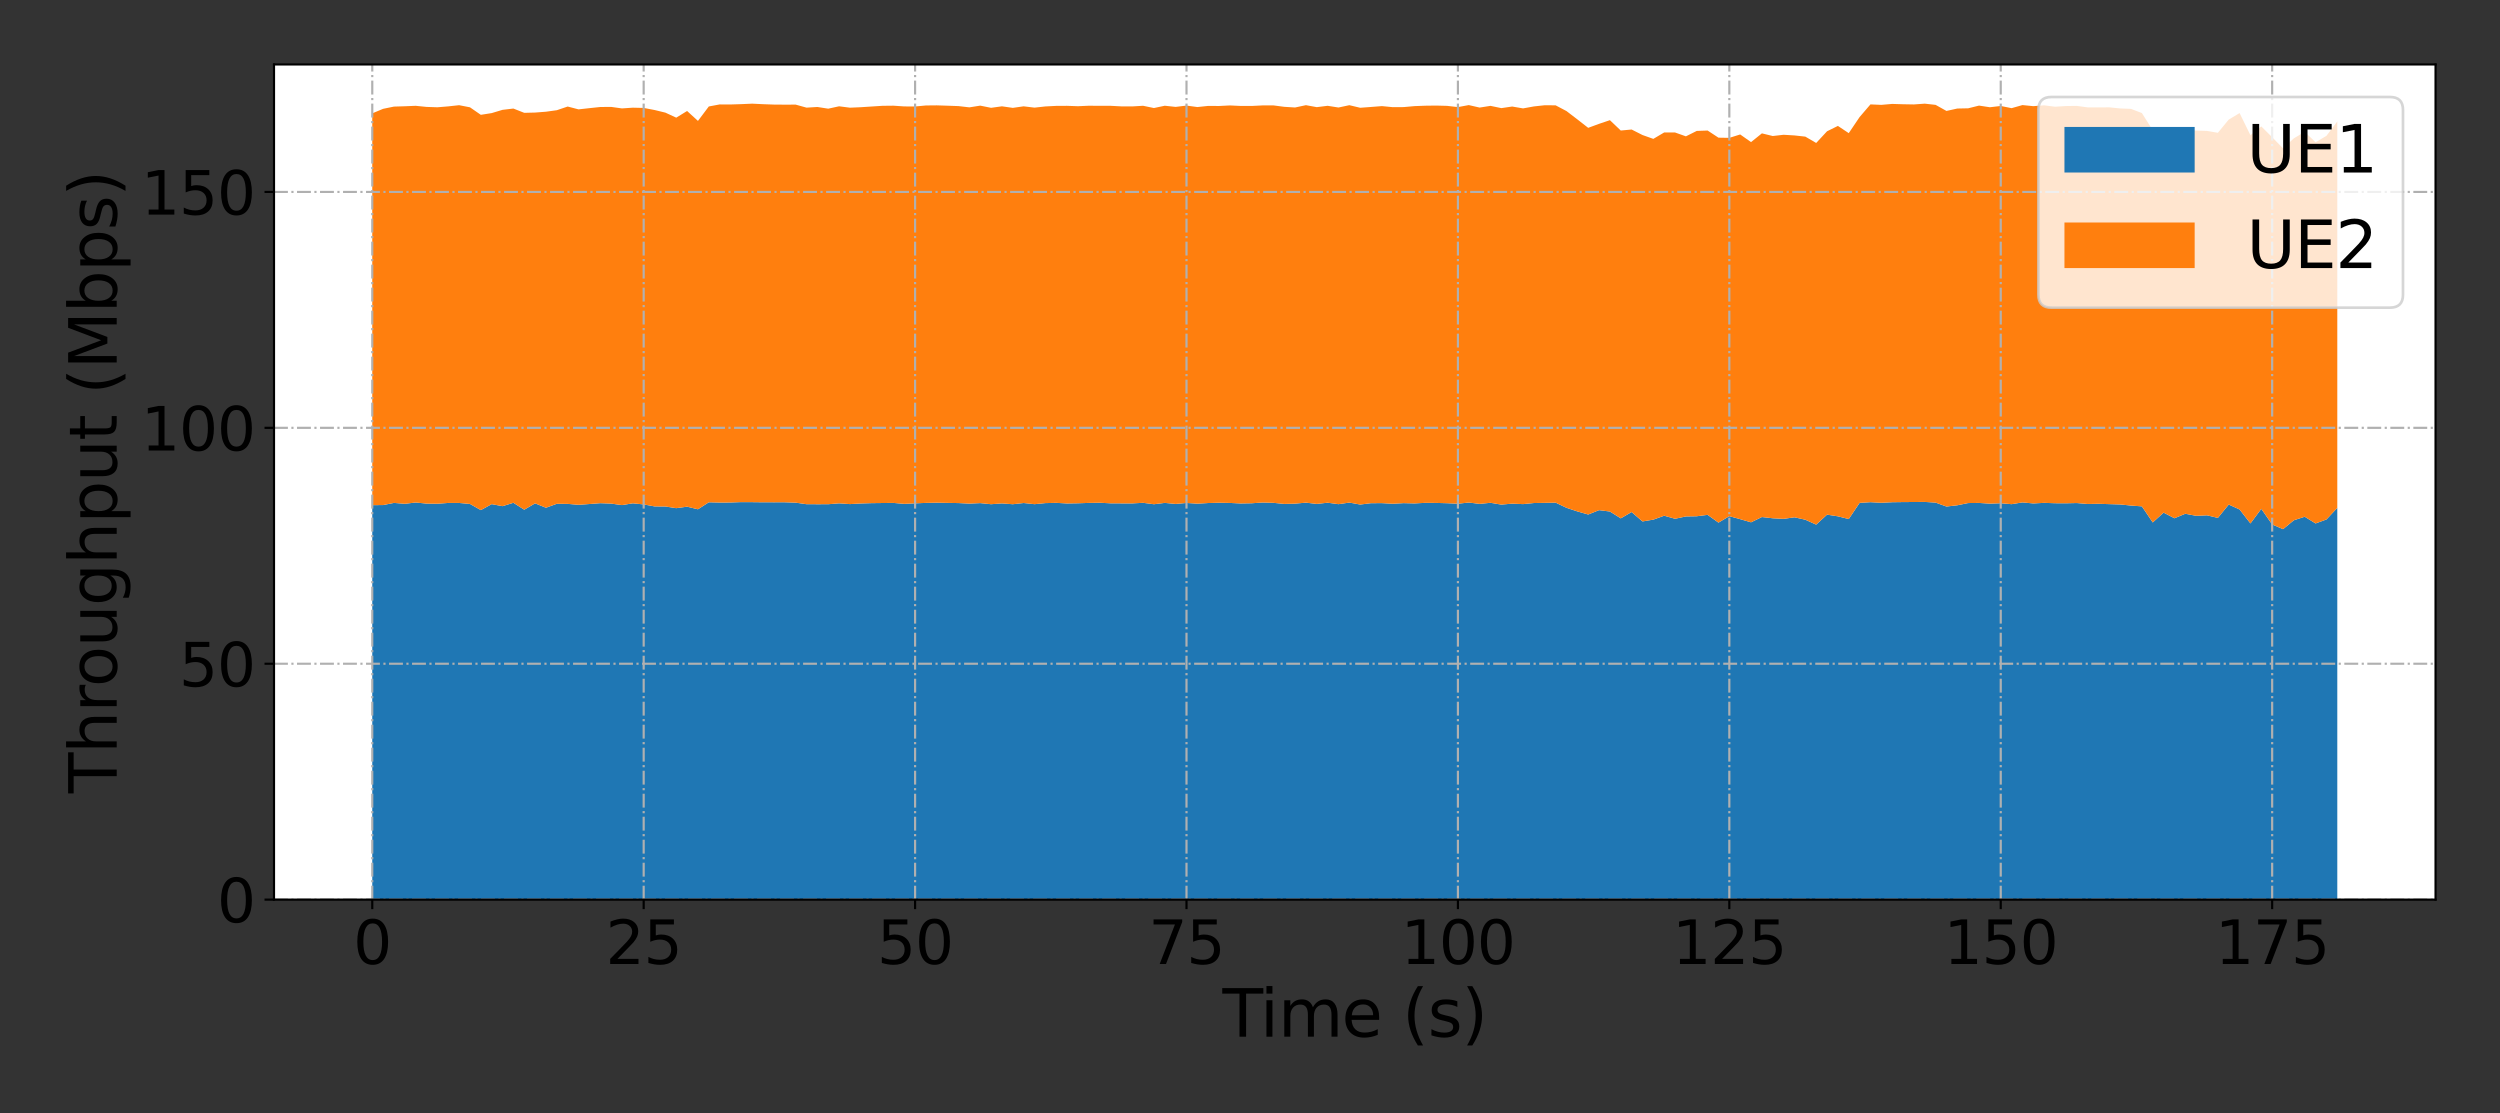 <?xml version="1.0" encoding="utf-8" standalone="no"?>
<!DOCTYPE svg PUBLIC "-//W3C//DTD SVG 1.1//EN"
  "http://www.w3.org/Graphics/SVG/1.1/DTD/svg11.dtd">
<svg xmlns:xlink="http://www.w3.org/1999/xlink" width="921.6pt" height="410.4pt" viewBox="0 0 921.6 410.4" xmlns="http://www.w3.org/2000/svg" version="1.1">
 <rect x="0" y="0" width="921.6" height="410.4" fill="#333333" stroke="none"/>
 <defs>
  <style type="text/css">*{stroke-linejoin: round; stroke-linecap: butt}</style>
 </defs>
 <g id="figure_1">
  <g id="patch_1">
   <path d="M 0 410.4 
L 921.6 410.4 
L 921.6 0 
L 0 0 
L 0 410.4 
z
" style="fill: none"/>
  </g>
  <g id="axes_1">
   <g id="patch_2">
    <path d="M 101.01 331.64 
L 897.84 331.64 
L 897.84 23.76 
L 101.01 23.76 
z
" style="fill: #ffffff"/>
   </g>
   <g id="PolyCollection_1">
    <path d="M 137.23 186.222 
L 137.23 331.64 
L 141.232 331.64 
L 145.234 331.64 
L 149.236 331.64 
L 153.238 331.64 
L 157.24 331.64 
L 161.243 331.64 
L 165.245 331.64 
L 169.247 331.64 
L 173.249 331.64 
L 177.251 331.64 
L 181.253 331.64 
L 185.255 331.64 
L 189.258 331.64 
L 193.26 331.64 
L 197.262 331.64 
L 201.264 331.64 
L 205.266 331.64 
L 209.268 331.64 
L 213.271 331.64 
L 217.273 331.64 
L 221.275 331.64 
L 225.277 331.64 
L 229.279 331.64 
L 233.281 331.64 
L 237.284 331.64 
L 241.286 331.64 
L 245.288 331.64 
L 249.29 331.64 
L 253.292 331.64 
L 257.294 331.64 
L 261.296 331.64 
L 265.299 331.64 
L 269.301 331.64 
L 273.303 331.64 
L 277.305 331.64 
L 281.307 331.64 
L 285.309 331.64 
L 289.312 331.64 
L 293.314 331.64 
L 297.316 331.64 
L 301.318 331.64 
L 305.32 331.64 
L 309.322 331.64 
L 313.325 331.64 
L 317.327 331.64 
L 321.329 331.64 
L 325.331 331.64 
L 329.333 331.64 
L 333.335 331.64 
L 337.338 331.64 
L 341.34 331.64 
L 345.342 331.64 
L 349.344 331.64 
L 353.346 331.64 
L 357.348 331.64 
L 361.35 331.64 
L 365.353 331.64 
L 369.355 331.64 
L 373.357 331.64 
L 377.359 331.64 
L 381.361 331.64 
L 385.363 331.64 
L 389.366 331.64 
L 393.368 331.64 
L 397.37 331.64 
L 401.372 331.64 
L 405.374 331.64 
L 409.376 331.64 
L 413.379 331.64 
L 417.381 331.64 
L 421.383 331.64 
L 425.385 331.64 
L 429.387 331.64 
L 433.389 331.64 
L 437.392 331.64 
L 441.394 331.64 
L 445.396 331.64 
L 449.398 331.64 
L 453.4 331.64 
L 457.402 331.64 
L 461.404 331.64 
L 465.407 331.64 
L 469.409 331.64 
L 473.411 331.64 
L 477.413 331.64 
L 481.415 331.64 
L 485.417 331.64 
L 489.42 331.64 
L 493.422 331.64 
L 497.424 331.64 
L 501.426 331.64 
L 505.428 331.64 
L 509.43 331.64 
L 513.433 331.64 
L 517.435 331.64 
L 521.437 331.64 
L 525.439 331.64 
L 529.441 331.64 
L 533.443 331.64 
L 537.446 331.64 
L 541.448 331.64 
L 545.45 331.64 
L 549.452 331.64 
L 553.454 331.64 
L 557.456 331.64 
L 561.458 331.64 
L 565.461 331.64 
L 569.463 331.64 
L 573.465 331.64 
L 577.467 331.64 
L 581.469 331.64 
L 585.471 331.64 
L 589.474 331.64 
L 593.476 331.64 
L 597.478 331.64 
L 601.48 331.64 
L 605.482 331.64 
L 609.484 331.64 
L 613.487 331.64 
L 617.489 331.64 
L 621.491 331.64 
L 625.493 331.64 
L 629.495 331.64 
L 633.497 331.64 
L 637.5 331.64 
L 641.502 331.64 
L 645.504 331.64 
L 649.506 331.64 
L 653.508 331.64 
L 657.51 331.64 
L 661.512 331.64 
L 665.515 331.64 
L 669.517 331.64 
L 673.519 331.64 
L 677.521 331.64 
L 681.523 331.64 
L 685.525 331.64 
L 689.528 331.64 
L 693.53 331.64 
L 697.532 331.64 
L 701.534 331.64 
L 705.536 331.64 
L 709.538 331.64 
L 713.541 331.64 
L 717.543 331.64 
L 721.545 331.64 
L 725.547 331.64 
L 729.549 331.64 
L 733.551 331.64 
L 737.554 331.64 
L 741.556 331.64 
L 745.558 331.64 
L 749.56 331.64 
L 753.562 331.64 
L 757.564 331.64 
L 761.566 331.64 
L 765.569 331.64 
L 769.571 331.64 
L 773.573 331.64 
L 777.575 331.64 
L 781.577 331.64 
L 785.579 331.64 
L 789.582 331.64 
L 793.584 331.64 
L 797.586 331.64 
L 801.588 331.64 
L 805.59 331.64 
L 809.592 331.64 
L 813.595 331.64 
L 817.597 331.64 
L 821.599 331.64 
L 825.601 331.64 
L 829.603 331.64 
L 833.605 331.64 
L 837.607 331.64 
L 841.61 331.64 
L 845.612 331.64 
L 849.614 331.64 
L 853.616 331.64 
L 857.618 331.64 
L 861.62 331.64 
L 861.62 187.216 
L 861.62 187.216 
L 857.618 191.495 
L 853.616 192.962 
L 849.614 190.492 
L 845.612 191.786 
L 841.61 195.069 
L 837.607 193.337 
L 833.605 187.58 
L 829.603 192.964 
L 825.601 187.81 
L 821.599 185.997 
L 817.597 190.919 
L 813.595 189.968 
L 809.592 190.15 
L 805.59 189.387 
L 801.588 191.051 
L 797.586 188.975 
L 793.584 192.596 
L 789.582 186.667 
L 785.579 186.366 
L 781.577 185.96 
L 777.575 185.843 
L 773.573 185.715 
L 769.571 185.784 
L 765.569 185.442 
L 761.566 185.533 
L 757.564 185.51 
L 753.562 185.371 
L 749.56 185.586 
L 745.558 185.208 
L 741.556 185.858 
L 737.554 185.516 
L 733.551 185.662 
L 729.549 185.401 
L 725.547 185.443 
L 721.545 186.264 
L 717.543 186.728 
L 713.541 185.276 
L 709.538 185.029 
L 705.536 185.057 
L 701.534 185.083 
L 697.532 185.142 
L 693.53 185.343 
L 689.528 185.128 
L 685.525 185.371 
L 681.523 191.338 
L 677.521 190.336 
L 673.519 189.721 
L 669.517 193.396 
L 665.515 191.587 
L 661.512 190.698 
L 657.51 191.273 
L 653.508 191.056 
L 649.506 190.597 
L 645.504 192.544 
L 641.502 191.383 
L 637.5 190.282 
L 633.497 192.661 
L 629.495 189.793 
L 625.493 190.31 
L 621.491 190.379 
L 617.489 191.237 
L 613.487 190.114 
L 609.484 191.554 
L 605.482 192.221 
L 601.48 188.76 
L 597.478 191.086 
L 593.476 188.566 
L 589.474 188.06 
L 585.471 189.67 
L 581.469 188.522 
L 577.467 187.196 
L 573.465 185.293 
L 569.463 185.369 
L 565.461 185.435 
L 561.458 185.837 
L 557.456 185.661 
L 553.454 186.014 
L 549.452 185.348 
L 545.45 185.751 
L 541.448 185.252 
L 537.446 185.689 
L 533.443 185.504 
L 529.441 185.395 
L 525.439 185.366 
L 521.437 185.58 
L 517.435 185.479 
L 513.433 185.702 
L 509.43 185.479 
L 505.428 185.495 
L 501.426 185.994 
L 497.424 185.271 
L 493.422 185.857 
L 489.42 185.316 
L 485.417 185.764 
L 481.415 185.297 
L 477.413 185.659 
L 473.411 185.765 
L 469.409 185.358 
L 465.407 185.246 
L 461.404 185.523 
L 457.402 185.595 
L 453.4 185.402 
L 449.398 185.325 
L 445.396 185.436 
L 441.394 185.671 
L 437.392 185.41 
L 433.389 185.771 
L 429.387 185.386 
L 425.385 185.881 
L 421.383 185.354 
L 417.381 185.574 
L 413.379 185.563 
L 409.376 185.54 
L 405.374 185.329 
L 401.372 185.391 
L 397.37 185.53 
L 393.368 185.595 
L 389.366 185.37 
L 385.363 185.463 
L 381.361 185.86 
L 377.359 185.43 
L 373.357 185.878 
L 369.355 185.576 
L 365.353 185.871 
L 361.35 185.468 
L 357.348 185.65 
L 353.346 185.451 
L 349.344 185.385 
L 345.342 185.308 
L 341.34 185.388 
L 337.338 185.55 
L 333.335 185.742 
L 329.333 185.393 
L 325.331 185.43 
L 321.329 185.48 
L 317.327 185.597 
L 313.325 185.829 
L 309.322 185.549 
L 305.32 185.876 
L 301.318 185.882 
L 297.316 185.869 
L 293.314 185.296 
L 289.312 185.164 
L 285.309 185.168 
L 281.307 185.163 
L 277.305 185.115 
L 273.303 185.095 
L 269.301 185.236 
L 265.299 185.257 
L 261.296 185.162 
L 257.294 187.741 
L 253.292 186.781 
L 249.29 187.333 
L 245.288 186.712 
L 241.286 186.68 
L 237.284 185.949 
L 233.281 185.544 
L 229.279 186.198 
L 225.277 185.644 
L 221.275 185.497 
L 217.273 185.804 
L 213.271 186.09 
L 209.268 185.745 
L 205.266 185.713 
L 201.264 187.175 
L 197.262 185.553 
L 193.26 187.899 
L 189.258 185.347 
L 185.255 186.589 
L 181.253 185.848 
L 177.251 188.044 
L 173.249 185.773 
L 169.247 185.409 
L 165.245 185.404 
L 161.243 185.692 
L 157.24 185.648 
L 153.238 185.237 
L 149.236 185.724 
L 145.234 185.388 
L 141.232 186.184 
L 137.23 186.222 
z
" clip-path="url(#p84361df72e)" style="fill: #1f77b4"/>
   </g>
   <g id="PolyCollection_2">
    <path d="M 137.23 41.787 
L 137.23 186.222 
L 141.232 186.184 
L 145.234 185.388 
L 149.236 185.724 
L 153.238 185.237 
L 157.24 185.648 
L 161.243 185.692 
L 165.245 185.404 
L 169.247 185.409 
L 173.249 185.773 
L 177.251 188.044 
L 181.253 185.848 
L 185.255 186.589 
L 189.258 185.347 
L 193.26 187.899 
L 197.262 185.553 
L 201.264 187.175 
L 205.266 185.713 
L 209.268 185.745 
L 213.271 186.09 
L 217.273 185.804 
L 221.275 185.497 
L 225.277 185.644 
L 229.279 186.198 
L 233.281 185.544 
L 237.284 185.949 
L 241.286 186.68 
L 245.288 186.712 
L 249.29 187.333 
L 253.292 186.781 
L 257.294 187.741 
L 261.296 185.162 
L 265.299 185.257 
L 269.301 185.236 
L 273.303 185.095 
L 277.305 185.115 
L 281.307 185.163 
L 285.309 185.168 
L 289.312 185.164 
L 293.314 185.296 
L 297.316 185.869 
L 301.318 185.882 
L 305.32 185.876 
L 309.322 185.549 
L 313.325 185.829 
L 317.327 185.597 
L 321.329 185.48 
L 325.331 185.43 
L 329.333 185.393 
L 333.335 185.742 
L 337.338 185.55 
L 341.34 185.388 
L 345.342 185.308 
L 349.344 185.385 
L 353.346 185.451 
L 357.348 185.65 
L 361.35 185.468 
L 365.353 185.871 
L 369.355 185.576 
L 373.357 185.878 
L 377.359 185.43 
L 381.361 185.86 
L 385.363 185.463 
L 389.366 185.37 
L 393.368 185.595 
L 397.37 185.53 
L 401.372 185.391 
L 405.374 185.329 
L 409.376 185.54 
L 413.379 185.563 
L 417.381 185.574 
L 421.383 185.354 
L 425.385 185.881 
L 429.387 185.386 
L 433.389 185.771 
L 437.392 185.41 
L 441.394 185.671 
L 445.396 185.436 
L 449.398 185.325 
L 453.4 185.402 
L 457.402 185.595 
L 461.404 185.523 
L 465.407 185.246 
L 469.409 185.358 
L 473.411 185.765 
L 477.413 185.659 
L 481.415 185.297 
L 485.417 185.764 
L 489.42 185.316 
L 493.422 185.857 
L 497.424 185.271 
L 501.426 185.994 
L 505.428 185.495 
L 509.43 185.479 
L 513.433 185.702 
L 517.435 185.479 
L 521.437 185.58 
L 525.439 185.366 
L 529.441 185.395 
L 533.443 185.504 
L 537.446 185.689 
L 541.448 185.252 
L 545.45 185.751 
L 549.452 185.348 
L 553.454 186.014 
L 557.456 185.661 
L 561.458 185.837 
L 565.461 185.435 
L 569.463 185.369 
L 573.465 185.293 
L 577.467 187.196 
L 581.469 188.522 
L 585.471 189.67 
L 589.474 188.06 
L 593.476 188.566 
L 597.478 191.086 
L 601.48 188.76 
L 605.482 192.221 
L 609.484 191.554 
L 613.487 190.114 
L 617.489 191.237 
L 621.491 190.379 
L 625.493 190.31 
L 629.495 189.793 
L 633.497 192.661 
L 637.5 190.282 
L 641.502 191.383 
L 645.504 192.544 
L 649.506 190.597 
L 653.508 191.056 
L 657.51 191.273 
L 661.512 190.698 
L 665.515 191.587 
L 669.517 193.396 
L 673.519 189.721 
L 677.521 190.336 
L 681.523 191.338 
L 685.525 185.371 
L 689.528 185.128 
L 693.53 185.343 
L 697.532 185.142 
L 701.534 185.083 
L 705.536 185.057 
L 709.538 185.029 
L 713.541 185.276 
L 717.543 186.728 
L 721.545 186.264 
L 725.547 185.443 
L 729.549 185.401 
L 733.551 185.662 
L 737.554 185.516 
L 741.556 185.858 
L 745.558 185.208 
L 749.56 185.586 
L 753.562 185.371 
L 757.564 185.51 
L 761.566 185.533 
L 765.569 185.442 
L 769.571 185.784 
L 773.573 185.715 
L 777.575 185.843 
L 781.577 185.96 
L 785.579 186.366 
L 789.582 186.667 
L 793.584 192.596 
L 797.586 188.975 
L 801.588 191.051 
L 805.59 189.387 
L 809.592 190.15 
L 813.595 189.968 
L 817.597 190.919 
L 821.599 185.997 
L 825.601 187.81 
L 829.603 192.964 
L 833.605 187.58 
L 837.607 193.337 
L 841.61 195.069 
L 845.612 191.786 
L 849.614 190.492 
L 853.616 192.962 
L 857.618 191.495 
L 861.62 187.216 
L 861.62 44.774 
L 861.62 44.774 
L 857.618 50.078 
L 853.616 52.443 
L 849.614 48.599 
L 845.612 50.99 
L 841.61 54.669 
L 837.607 50.587 
L 833.605 46.599 
L 829.603 49.854 
L 825.601 41.676 
L 821.599 44.084 
L 817.597 48.951 
L 813.595 48.257 
L 809.592 48.134 
L 805.59 47.736 
L 801.588 48.465 
L 797.586 48.596 
L 793.584 48.011 
L 789.582 41.673 
L 785.579 40.136 
L 781.577 39.976 
L 777.575 39.572 
L 773.573 39.597 
L 769.571 39.58 
L 765.569 39.037 
L 761.566 39.091 
L 757.564 39.342 
L 753.562 38.828 
L 749.56 39.137 
L 745.558 38.734 
L 741.556 39.874 
L 737.554 39.063 
L 733.551 39.535 
L 729.549 38.927 
L 725.547 39.925 
L 721.545 40.009 
L 717.543 40.899 
L 713.541 38.658 
L 709.538 38.212 
L 705.536 38.502 
L 701.534 38.431 
L 697.532 38.31 
L 693.53 38.658 
L 689.528 38.483 
L 685.525 43.149 
L 681.523 49.084 
L 677.521 46.417 
L 673.519 48.397 
L 669.517 52.705 
L 665.515 50.365 
L 661.512 49.925 
L 657.51 49.685 
L 653.508 50.139 
L 649.506 49.161 
L 645.504 52.386 
L 641.502 49.566 
L 637.5 50.818 
L 633.497 50.751 
L 629.495 48.121 
L 625.493 48.262 
L 621.491 50.26 
L 617.489 48.841 
L 613.487 48.828 
L 609.484 51.196 
L 605.482 49.772 
L 601.48 47.744 
L 597.478 48.117 
L 593.476 44.301 
L 589.474 45.654 
L 585.471 47.126 
L 581.469 44.002 
L 577.467 40.942 
L 573.465 38.831 
L 569.463 38.795 
L 565.461 39.233 
L 561.458 39.96 
L 557.456 39.271 
L 553.454 39.858 
L 549.452 39.024 
L 545.45 39.655 
L 541.448 38.737 
L 537.446 39.481 
L 533.443 39.023 
L 529.441 38.918 
L 525.439 38.968 
L 521.437 39.119 
L 517.435 39.479 
L 513.433 39.506 
L 509.43 39.113 
L 505.428 39.43 
L 501.426 39.728 
L 497.424 38.774 
L 493.422 39.635 
L 489.42 39.003 
L 485.417 39.499 
L 481.415 38.769 
L 477.413 39.627 
L 473.411 39.377 
L 469.409 38.849 
L 465.407 38.861 
L 461.404 39.062 
L 457.402 39.057 
L 453.4 38.868 
L 449.398 39.071 
L 445.396 39.042 
L 441.394 39.463 
L 437.392 38.919 
L 433.389 39.407 
L 429.387 38.978 
L 425.385 39.825 
L 421.383 38.992 
L 417.381 39.234 
L 413.379 39.215 
L 409.376 39.005 
L 405.374 39.008 
L 401.372 38.978 
L 397.37 39.153 
L 393.368 39.013 
L 389.366 39.034 
L 385.363 39.237 
L 381.361 39.68 
L 377.359 39.195 
L 373.357 39.765 
L 369.355 39.192 
L 365.353 39.745 
L 361.35 38.94 
L 357.348 39.576 
L 353.346 39.11 
L 349.344 38.968 
L 345.342 38.839 
L 341.34 38.88 
L 337.338 39.254 
L 333.335 39.231 
L 329.333 38.96 
L 325.331 39.005 
L 321.329 39.262 
L 317.327 39.524 
L 313.325 39.7 
L 309.322 39.184 
L 305.32 40.061 
L 301.318 39.438 
L 297.316 39.681 
L 293.314 38.566 
L 289.312 38.58 
L 285.309 38.552 
L 281.307 38.409 
L 277.305 38.213 
L 273.303 38.389 
L 269.301 38.515 
L 265.299 38.497 
L 261.296 39.246 
L 257.294 44.573 
L 253.292 40.915 
L 249.29 43.374 
L 245.288 41.523 
L 241.286 40.55 
L 237.284 39.787 
L 233.281 39.695 
L 229.279 39.965 
L 225.277 39.409 
L 221.275 39.446 
L 217.273 39.87 
L 213.271 40.317 
L 209.268 39.273 
L 205.266 40.63 
L 201.264 41.183 
L 197.262 41.492 
L 193.26 41.595 
L 189.258 40.016 
L 185.255 40.491 
L 181.253 41.692 
L 177.251 42.328 
L 173.249 39.558 
L 169.247 38.776 
L 165.245 39.214 
L 161.243 39.547 
L 157.24 39.411 
L 153.238 39.005 
L 149.236 39.172 
L 145.234 39.293 
L 141.232 40.117 
L 137.23 41.787 
z
" clip-path="url(#p84361df72e)" style="fill: #ff7f0e"/>
   </g>
   <g id="matplotlib.axis_1">
    <g id="xtick_1">
     <g id="line2d_1">
      <path d="M 137.23 331.64 
L 137.23 23.76 
" clip-path="url(#p84361df72e)" style="fill: none; stroke-dasharray: 5.12,1.28,0.8,1.28; stroke-dashoffset: 0; stroke: #b0b0b0; stroke-width: 0.8"/>
     </g>
     <g id="line2d_2">
      <defs>
       <path id="mde833c2896" d="M 0 0 
L 0 3.5 
" style="stroke: #000000; stroke-width: 0.8"/>
      </defs>
      <g>
       <use xlink:href="#mde833c2896" x="137.23" y="331.64" style="stroke: #000000; stroke-width: 0.8"/>
      </g>
     </g>
     <g id="text_1">
      <!-- 0 -->
      <g transform="translate(130.231 355.357)scale(0.22 -0.22)">
       <defs>
        <path id="DejaVuSans-30" d="M 2034 4250 
Q 1547 4250 1301 3770 
Q 1056 3291 1056 2328 
Q 1056 1369 1301 889 
Q 1547 409 2034 409 
Q 2525 409 2770 889 
Q 3016 1369 3016 2328 
Q 3016 3291 2770 3770 
Q 2525 4250 2034 4250 
z
M 2034 4750 
Q 2819 4750 3233 4129 
Q 3647 3509 3647 2328 
Q 3647 1150 3233 529 
Q 2819 -91 2034 -91 
Q 1250 -91 836 529 
Q 422 1150 422 2328 
Q 422 3509 836 4129 
Q 1250 4750 2034 4750 
z
" transform="scale(0.016)"/>
       </defs>
       <use xlink:href="#DejaVuSans-30"/>
      </g>
     </g>
    </g>
    <g id="xtick_2">
     <g id="line2d_3">
      <path d="M 237.284 331.64 
L 237.284 23.76 
" clip-path="url(#p84361df72e)" style="fill: none; stroke-dasharray: 5.12,1.28,0.8,1.28; stroke-dashoffset: 0; stroke: #b0b0b0; stroke-width: 0.8"/>
     </g>
     <g id="line2d_4">
      <g>
       <use xlink:href="#mde833c2896" x="237.284" y="331.64" style="stroke: #000000; stroke-width: 0.8"/>
      </g>
     </g>
     <g id="text_2">
      <!-- 25 -->
      <g transform="translate(223.286 355.357)scale(0.22 -0.22)">
       <defs>
        <path id="DejaVuSans-32" d="M 1228 531 
L 3431 531 
L 3431 0 
L 469 0 
L 469 531 
Q 828 903 1448 1529 
Q 2069 2156 2228 2338 
Q 2531 2678 2651 2914 
Q 2772 3150 2772 3378 
Q 2772 3750 2511 3984 
Q 2250 4219 1831 4219 
Q 1534 4219 1204 4116 
Q 875 4013 500 3803 
L 500 4441 
Q 881 4594 1212 4672 
Q 1544 4750 1819 4750 
Q 2544 4750 2975 4387 
Q 3406 4025 3406 3419 
Q 3406 3131 3298 2873 
Q 3191 2616 2906 2266 
Q 2828 2175 2409 1742 
Q 1991 1309 1228 531 
z
" transform="scale(0.016)"/>
        <path id="DejaVuSans-35" d="M 691 4666 
L 3169 4666 
L 3169 4134 
L 1269 4134 
L 1269 2991 
Q 1406 3038 1543 3061 
Q 1681 3084 1819 3084 
Q 2600 3084 3056 2656 
Q 3513 2228 3513 1497 
Q 3513 744 3044 326 
Q 2575 -91 1722 -91 
Q 1428 -91 1123 -41 
Q 819 9 494 109 
L 494 744 
Q 775 591 1075 516 
Q 1375 441 1709 441 
Q 2250 441 2565 725 
Q 2881 1009 2881 1497 
Q 2881 1984 2565 2268 
Q 2250 2553 1709 2553 
Q 1456 2553 1204 2497 
Q 953 2441 691 2322 
L 691 4666 
z
" transform="scale(0.016)"/>
       </defs>
       <use xlink:href="#DejaVuSans-32"/>
       <use xlink:href="#DejaVuSans-35" x="63.623"/>
      </g>
     </g>
    </g>
    <g id="xtick_3">
     <g id="line2d_5">
      <path d="M 337.338 331.64 
L 337.338 23.76 
" clip-path="url(#p84361df72e)" style="fill: none; stroke-dasharray: 5.12,1.28,0.8,1.28; stroke-dashoffset: 0; stroke: #b0b0b0; stroke-width: 0.8"/>
     </g>
     <g id="line2d_6">
      <g>
       <use xlink:href="#mde833c2896" x="337.338" y="331.64" style="stroke: #000000; stroke-width: 0.8"/>
      </g>
     </g>
     <g id="text_3">
      <!-- 50 -->
      <g transform="translate(323.34 355.357)scale(0.22 -0.22)">
       <use xlink:href="#DejaVuSans-35"/>
       <use xlink:href="#DejaVuSans-30" x="63.623"/>
      </g>
     </g>
    </g>
    <g id="xtick_4">
     <g id="line2d_7">
      <path d="M 437.392 331.64 
L 437.392 23.76 
" clip-path="url(#p84361df72e)" style="fill: none; stroke-dasharray: 5.12,1.28,0.8,1.28; stroke-dashoffset: 0; stroke: #b0b0b0; stroke-width: 0.8"/>
     </g>
     <g id="line2d_8">
      <g>
       <use xlink:href="#mde833c2896" x="437.392" y="331.64" style="stroke: #000000; stroke-width: 0.8"/>
      </g>
     </g>
     <g id="text_4">
      <!-- 75 -->
      <g transform="translate(423.394 355.357)scale(0.22 -0.22)">
       <defs>
        <path id="DejaVuSans-37" d="M 525 4666 
L 3525 4666 
L 3525 4397 
L 1831 0 
L 1172 0 
L 2766 4134 
L 525 4134 
L 525 4666 
z
" transform="scale(0.016)"/>
       </defs>
       <use xlink:href="#DejaVuSans-37"/>
       <use xlink:href="#DejaVuSans-35" x="63.623"/>
      </g>
     </g>
    </g>
    <g id="xtick_5">
     <g id="line2d_9">
      <path d="M 537.446 331.64 
L 537.446 23.76 
" clip-path="url(#p84361df72e)" style="fill: none; stroke-dasharray: 5.12,1.28,0.8,1.28; stroke-dashoffset: 0; stroke: #b0b0b0; stroke-width: 0.8"/>
     </g>
     <g id="line2d_10">
      <g>
       <use xlink:href="#mde833c2896" x="537.446" y="331.64" style="stroke: #000000; stroke-width: 0.8"/>
      </g>
     </g>
     <g id="text_5">
      <!-- 100 -->
      <g transform="translate(516.449 355.357)scale(0.22 -0.22)">
       <defs>
        <path id="DejaVuSans-31" d="M 794 531 
L 1825 531 
L 1825 4091 
L 703 3866 
L 703 4441 
L 1819 4666 
L 2450 4666 
L 2450 531 
L 3481 531 
L 3481 0 
L 794 0 
L 794 531 
z
" transform="scale(0.016)"/>
       </defs>
       <use xlink:href="#DejaVuSans-31"/>
       <use xlink:href="#DejaVuSans-30" x="63.623"/>
       <use xlink:href="#DejaVuSans-30" x="127.246"/>
      </g>
     </g>
    </g>
    <g id="xtick_6">
     <g id="line2d_11">
      <path d="M 637.5 331.64 
L 637.5 23.76 
" clip-path="url(#p84361df72e)" style="fill: none; stroke-dasharray: 5.12,1.28,0.8,1.28; stroke-dashoffset: 0; stroke: #b0b0b0; stroke-width: 0.8"/>
     </g>
     <g id="line2d_12">
      <g>
       <use xlink:href="#mde833c2896" x="637.5" y="331.64" style="stroke: #000000; stroke-width: 0.8"/>
      </g>
     </g>
     <g id="text_6">
      <!-- 125 -->
      <g transform="translate(616.503 355.357)scale(0.22 -0.22)">
       <use xlink:href="#DejaVuSans-31"/>
       <use xlink:href="#DejaVuSans-32" x="63.623"/>
       <use xlink:href="#DejaVuSans-35" x="127.246"/>
      </g>
     </g>
    </g>
    <g id="xtick_7">
     <g id="line2d_13">
      <path d="M 737.554 331.64 
L 737.554 23.76 
" clip-path="url(#p84361df72e)" style="fill: none; stroke-dasharray: 5.12,1.28,0.8,1.28; stroke-dashoffset: 0; stroke: #b0b0b0; stroke-width: 0.8"/>
     </g>
     <g id="line2d_14">
      <g>
       <use xlink:href="#mde833c2896" x="737.554" y="331.64" style="stroke: #000000; stroke-width: 0.8"/>
      </g>
     </g>
     <g id="text_7">
      <!-- 150 -->
      <g transform="translate(716.557 355.357)scale(0.22 -0.22)">
       <use xlink:href="#DejaVuSans-31"/>
       <use xlink:href="#DejaVuSans-35" x="63.623"/>
       <use xlink:href="#DejaVuSans-30" x="127.246"/>
      </g>
     </g>
    </g>
    <g id="xtick_8">
     <g id="line2d_15">
      <path d="M 837.607 331.64 
L 837.607 23.76 
" clip-path="url(#p84361df72e)" style="fill: none; stroke-dasharray: 5.12,1.28,0.8,1.28; stroke-dashoffset: 0; stroke: #b0b0b0; stroke-width: 0.8"/>
     </g>
     <g id="line2d_16">
      <g>
       <use xlink:href="#mde833c2896" x="837.607" y="331.64" style="stroke: #000000; stroke-width: 0.8"/>
      </g>
     </g>
     <g id="text_8">
      <!-- 175 -->
      <g transform="translate(816.611 355.357)scale(0.22 -0.22)">
       <use xlink:href="#DejaVuSans-31"/>
       <use xlink:href="#DejaVuSans-37" x="63.623"/>
       <use xlink:href="#DejaVuSans-35" x="127.246"/>
      </g>
     </g>
    </g>
    <g id="text_9">
     <!-- Time (s) -->
     <g transform="translate(450.636 382.168)scale(0.24 -0.24)">
      <defs>
       <path id="DejaVuSans-54" d="M -19 4666 
L 3928 4666 
L 3928 4134 
L 2272 4134 
L 2272 0 
L 1638 0 
L 1638 4134 
L -19 4134 
L -19 4666 
z
" transform="scale(0.016)"/>
       <path id="DejaVuSans-69" d="M 603 3500 
L 1178 3500 
L 1178 0 
L 603 0 
L 603 3500 
z
M 603 4863 
L 1178 4863 
L 1178 4134 
L 603 4134 
L 603 4863 
z
" transform="scale(0.016)"/>
       <path id="DejaVuSans-6d" d="M 3328 2828 
Q 3544 3216 3844 3400 
Q 4144 3584 4550 3584 
Q 5097 3584 5394 3201 
Q 5691 2819 5691 2113 
L 5691 0 
L 5113 0 
L 5113 2094 
Q 5113 2597 4934 2840 
Q 4756 3084 4391 3084 
Q 3944 3084 3684 2787 
Q 3425 2491 3425 1978 
L 3425 0 
L 2847 0 
L 2847 2094 
Q 2847 2600 2669 2842 
Q 2491 3084 2119 3084 
Q 1678 3084 1418 2786 
Q 1159 2488 1159 1978 
L 1159 0 
L 581 0 
L 581 3500 
L 1159 3500 
L 1159 2956 
Q 1356 3278 1631 3431 
Q 1906 3584 2284 3584 
Q 2666 3584 2933 3390 
Q 3200 3197 3328 2828 
z
" transform="scale(0.016)"/>
       <path id="DejaVuSans-65" d="M 3597 1894 
L 3597 1613 
L 953 1613 
Q 991 1019 1311 708 
Q 1631 397 2203 397 
Q 2534 397 2845 478 
Q 3156 559 3463 722 
L 3463 178 
Q 3153 47 2828 -22 
Q 2503 -91 2169 -91 
Q 1331 -91 842 396 
Q 353 884 353 1716 
Q 353 2575 817 3079 
Q 1281 3584 2069 3584 
Q 2775 3584 3186 3129 
Q 3597 2675 3597 1894 
z
M 3022 2063 
Q 3016 2534 2758 2815 
Q 2500 3097 2075 3097 
Q 1594 3097 1305 2825 
Q 1016 2553 972 2059 
L 3022 2063 
z
" transform="scale(0.016)"/>
       <path id="DejaVuSans-20" transform="scale(0.016)"/>
       <path id="DejaVuSans-28" d="M 1984 4856 
Q 1566 4138 1362 3434 
Q 1159 2731 1159 2009 
Q 1159 1288 1364 580 
Q 1569 -128 1984 -844 
L 1484 -844 
Q 1016 -109 783 600 
Q 550 1309 550 2009 
Q 550 2706 781 3412 
Q 1013 4119 1484 4856 
L 1984 4856 
z
" transform="scale(0.016)"/>
       <path id="DejaVuSans-73" d="M 2834 3397 
L 2834 2853 
Q 2591 2978 2328 3040 
Q 2066 3103 1784 3103 
Q 1356 3103 1142 2972 
Q 928 2841 928 2578 
Q 928 2378 1081 2264 
Q 1234 2150 1697 2047 
L 1894 2003 
Q 2506 1872 2764 1633 
Q 3022 1394 3022 966 
Q 3022 478 2636 193 
Q 2250 -91 1575 -91 
Q 1294 -91 989 -36 
Q 684 19 347 128 
L 347 722 
Q 666 556 975 473 
Q 1284 391 1588 391 
Q 1994 391 2212 530 
Q 2431 669 2431 922 
Q 2431 1156 2273 1281 
Q 2116 1406 1581 1522 
L 1381 1569 
Q 847 1681 609 1914 
Q 372 2147 372 2553 
Q 372 3047 722 3315 
Q 1072 3584 1716 3584 
Q 2034 3584 2315 3537 
Q 2597 3491 2834 3397 
z
" transform="scale(0.016)"/>
       <path id="DejaVuSans-29" d="M 513 4856 
L 1013 4856 
Q 1481 4119 1714 3412 
Q 1947 2706 1947 2009 
Q 1947 1309 1714 600 
Q 1481 -109 1013 -844 
L 513 -844 
Q 928 -128 1133 580 
Q 1338 1288 1338 2009 
Q 1338 2731 1133 3434 
Q 928 4138 513 4856 
z
" transform="scale(0.016)"/>
      </defs>
      <use xlink:href="#DejaVuSans-54"/>
      <use xlink:href="#DejaVuSans-69" x="57.959"/>
      <use xlink:href="#DejaVuSans-6d" x="85.742"/>
      <use xlink:href="#DejaVuSans-65" x="183.154"/>
      <use xlink:href="#DejaVuSans-20" x="244.678"/>
      <use xlink:href="#DejaVuSans-28" x="276.465"/>
      <use xlink:href="#DejaVuSans-73" x="315.479"/>
      <use xlink:href="#DejaVuSans-29" x="367.578"/>
     </g>
    </g>
   </g>
   <g id="matplotlib.axis_2">
    <g id="ytick_1">
     <g id="line2d_17">
      <path d="M 101.01 331.64 
L 897.84 331.64 
" clip-path="url(#p84361df72e)" style="fill: none; stroke-dasharray: 5.12,1.28,0.8,1.28; stroke-dashoffset: 0; stroke: #b0b0b0; stroke-width: 0.8"/>
     </g>
     <g id="line2d_18">
      <defs>
       <path id="m6edfe21e86" d="M 0 0 
L -3.5 0 
" style="stroke: #000000; stroke-width: 0.8"/>
      </defs>
      <g>
       <use xlink:href="#m6edfe21e86" x="101.01" y="331.64" style="stroke: #000000; stroke-width: 0.8"/>
      </g>
     </g>
     <g id="text_10">
      <!-- 0 -->
      <g transform="translate(80.013 339.998)scale(0.22 -0.22)">
       <use xlink:href="#DejaVuSans-30"/>
      </g>
     </g>
    </g>
    <g id="ytick_2">
     <g id="line2d_19">
      <path d="M 101.01 244.679 
L 897.84 244.679 
" clip-path="url(#p84361df72e)" style="fill: none; stroke-dasharray: 5.12,1.28,0.8,1.28; stroke-dashoffset: 0; stroke: #b0b0b0; stroke-width: 0.8"/>
     </g>
     <g id="line2d_20">
      <g>
       <use xlink:href="#m6edfe21e86" x="101.01" y="244.679" style="stroke: #000000; stroke-width: 0.8"/>
      </g>
     </g>
     <g id="text_11">
      <!-- 50 -->
      <g transform="translate(66.015 253.038)scale(0.22 -0.22)">
       <use xlink:href="#DejaVuSans-35"/>
       <use xlink:href="#DejaVuSans-30" x="63.623"/>
      </g>
     </g>
    </g>
    <g id="ytick_3">
     <g id="line2d_21">
      <path d="M 101.01 157.719 
L 897.84 157.719 
" clip-path="url(#p84361df72e)" style="fill: none; stroke-dasharray: 5.12,1.28,0.8,1.28; stroke-dashoffset: 0; stroke: #b0b0b0; stroke-width: 0.8"/>
     </g>
     <g id="line2d_22">
      <g>
       <use xlink:href="#m6edfe21e86" x="101.01" y="157.719" style="stroke: #000000; stroke-width: 0.8"/>
      </g>
     </g>
     <g id="text_12">
      <!-- 100 -->
      <g transform="translate(52.017 166.077)scale(0.22 -0.22)">
       <use xlink:href="#DejaVuSans-31"/>
       <use xlink:href="#DejaVuSans-30" x="63.623"/>
       <use xlink:href="#DejaVuSans-30" x="127.246"/>
      </g>
     </g>
    </g>
    <g id="ytick_4">
     <g id="line2d_23">
      <path d="M 101.01 70.758 
L 897.84 70.758 
" clip-path="url(#p84361df72e)" style="fill: none; stroke-dasharray: 5.12,1.28,0.8,1.28; stroke-dashoffset: 0; stroke: #b0b0b0; stroke-width: 0.8"/>
     </g>
     <g id="line2d_24">
      <g>
       <use xlink:href="#m6edfe21e86" x="101.01" y="70.758" style="stroke: #000000; stroke-width: 0.8"/>
      </g>
     </g>
     <g id="text_13">
      <!-- 150 -->
      <g transform="translate(52.017 79.116)scale(0.22 -0.22)">
       <use xlink:href="#DejaVuSans-31"/>
       <use xlink:href="#DejaVuSans-35" x="63.623"/>
       <use xlink:href="#DejaVuSans-30" x="127.246"/>
      </g>
     </g>
    </g>
    <g id="text_14">
     <!-- Throughput (Mbps) -->
     <g transform="translate(43.026 292.414)rotate(-90)scale(0.24 -0.24)">
      <defs>
       <path id="DejaVuSans-68" d="M 3513 2113 
L 3513 0 
L 2938 0 
L 2938 2094 
Q 2938 2591 2744 2837 
Q 2550 3084 2163 3084 
Q 1697 3084 1428 2787 
Q 1159 2491 1159 1978 
L 1159 0 
L 581 0 
L 581 4863 
L 1159 4863 
L 1159 2956 
Q 1366 3272 1645 3428 
Q 1925 3584 2291 3584 
Q 2894 3584 3203 3211 
Q 3513 2838 3513 2113 
z
" transform="scale(0.016)"/>
       <path id="DejaVuSans-72" d="M 2631 2963 
Q 2534 3019 2420 3045 
Q 2306 3072 2169 3072 
Q 1681 3072 1420 2755 
Q 1159 2438 1159 1844 
L 1159 0 
L 581 0 
L 581 3500 
L 1159 3500 
L 1159 2956 
Q 1341 3275 1631 3429 
Q 1922 3584 2338 3584 
Q 2397 3584 2469 3576 
Q 2541 3569 2628 3553 
L 2631 2963 
z
" transform="scale(0.016)"/>
       <path id="DejaVuSans-6f" d="M 1959 3097 
Q 1497 3097 1228 2736 
Q 959 2375 959 1747 
Q 959 1119 1226 758 
Q 1494 397 1959 397 
Q 2419 397 2687 759 
Q 2956 1122 2956 1747 
Q 2956 2369 2687 2733 
Q 2419 3097 1959 3097 
z
M 1959 3584 
Q 2709 3584 3137 3096 
Q 3566 2609 3566 1747 
Q 3566 888 3137 398 
Q 2709 -91 1959 -91 
Q 1206 -91 779 398 
Q 353 888 353 1747 
Q 353 2609 779 3096 
Q 1206 3584 1959 3584 
z
" transform="scale(0.016)"/>
       <path id="DejaVuSans-75" d="M 544 1381 
L 544 3500 
L 1119 3500 
L 1119 1403 
Q 1119 906 1312 657 
Q 1506 409 1894 409 
Q 2359 409 2629 706 
Q 2900 1003 2900 1516 
L 2900 3500 
L 3475 3500 
L 3475 0 
L 2900 0 
L 2900 538 
Q 2691 219 2414 64 
Q 2138 -91 1772 -91 
Q 1169 -91 856 284 
Q 544 659 544 1381 
z
M 1991 3584 
L 1991 3584 
z
" transform="scale(0.016)"/>
       <path id="DejaVuSans-67" d="M 2906 1791 
Q 2906 2416 2648 2759 
Q 2391 3103 1925 3103 
Q 1463 3103 1205 2759 
Q 947 2416 947 1791 
Q 947 1169 1205 825 
Q 1463 481 1925 481 
Q 2391 481 2648 825 
Q 2906 1169 2906 1791 
z
M 3481 434 
Q 3481 -459 3084 -895 
Q 2688 -1331 1869 -1331 
Q 1566 -1331 1297 -1286 
Q 1028 -1241 775 -1147 
L 775 -588 
Q 1028 -725 1275 -790 
Q 1522 -856 1778 -856 
Q 2344 -856 2625 -561 
Q 2906 -266 2906 331 
L 2906 616 
Q 2728 306 2450 153 
Q 2172 0 1784 0 
Q 1141 0 747 490 
Q 353 981 353 1791 
Q 353 2603 747 3093 
Q 1141 3584 1784 3584 
Q 2172 3584 2450 3431 
Q 2728 3278 2906 2969 
L 2906 3500 
L 3481 3500 
L 3481 434 
z
" transform="scale(0.016)"/>
       <path id="DejaVuSans-70" d="M 1159 525 
L 1159 -1331 
L 581 -1331 
L 581 3500 
L 1159 3500 
L 1159 2969 
Q 1341 3281 1617 3432 
Q 1894 3584 2278 3584 
Q 2916 3584 3314 3078 
Q 3713 2572 3713 1747 
Q 3713 922 3314 415 
Q 2916 -91 2278 -91 
Q 1894 -91 1617 61 
Q 1341 213 1159 525 
z
M 3116 1747 
Q 3116 2381 2855 2742 
Q 2594 3103 2138 3103 
Q 1681 3103 1420 2742 
Q 1159 2381 1159 1747 
Q 1159 1113 1420 752 
Q 1681 391 2138 391 
Q 2594 391 2855 752 
Q 3116 1113 3116 1747 
z
" transform="scale(0.016)"/>
       <path id="DejaVuSans-74" d="M 1172 4494 
L 1172 3500 
L 2356 3500 
L 2356 3053 
L 1172 3053 
L 1172 1153 
Q 1172 725 1289 603 
Q 1406 481 1766 481 
L 2356 481 
L 2356 0 
L 1766 0 
Q 1100 0 847 248 
Q 594 497 594 1153 
L 594 3053 
L 172 3053 
L 172 3500 
L 594 3500 
L 594 4494 
L 1172 4494 
z
" transform="scale(0.016)"/>
       <path id="DejaVuSans-4d" d="M 628 4666 
L 1569 4666 
L 2759 1491 
L 3956 4666 
L 4897 4666 
L 4897 0 
L 4281 0 
L 4281 4097 
L 3078 897 
L 2444 897 
L 1241 4097 
L 1241 0 
L 628 0 
L 628 4666 
z
" transform="scale(0.016)"/>
       <path id="DejaVuSans-62" d="M 3116 1747 
Q 3116 2381 2855 2742 
Q 2594 3103 2138 3103 
Q 1681 3103 1420 2742 
Q 1159 2381 1159 1747 
Q 1159 1113 1420 752 
Q 1681 391 2138 391 
Q 2594 391 2855 752 
Q 3116 1113 3116 1747 
z
M 1159 2969 
Q 1341 3281 1617 3432 
Q 1894 3584 2278 3584 
Q 2916 3584 3314 3078 
Q 3713 2572 3713 1747 
Q 3713 922 3314 415 
Q 2916 -91 2278 -91 
Q 1894 -91 1617 61 
Q 1341 213 1159 525 
L 1159 0 
L 581 0 
L 581 4863 
L 1159 4863 
L 1159 2969 
z
" transform="scale(0.016)"/>
      </defs>
      <use xlink:href="#DejaVuSans-54"/>
      <use xlink:href="#DejaVuSans-68" x="61.084"/>
      <use xlink:href="#DejaVuSans-72" x="124.463"/>
      <use xlink:href="#DejaVuSans-6f" x="163.326"/>
      <use xlink:href="#DejaVuSans-75" x="224.508"/>
      <use xlink:href="#DejaVuSans-67" x="287.887"/>
      <use xlink:href="#DejaVuSans-68" x="351.363"/>
      <use xlink:href="#DejaVuSans-70" x="414.742"/>
      <use xlink:href="#DejaVuSans-75" x="478.219"/>
      <use xlink:href="#DejaVuSans-74" x="541.598"/>
      <use xlink:href="#DejaVuSans-20" x="580.807"/>
      <use xlink:href="#DejaVuSans-28" x="612.594"/>
      <use xlink:href="#DejaVuSans-4d" x="651.607"/>
      <use xlink:href="#DejaVuSans-62" x="737.887"/>
      <use xlink:href="#DejaVuSans-70" x="801.363"/>
      <use xlink:href="#DejaVuSans-73" x="864.84"/>
      <use xlink:href="#DejaVuSans-29" x="916.939"/>
     </g>
    </g>
   </g>
   <g id="patch_3">
    <path d="M 101.01 331.64 
L 101.01 23.76 
" style="fill: none; stroke: #000000; stroke-width: 0.8; stroke-linejoin: miter; stroke-linecap: square"/>
   </g>
   <g id="patch_4">
    <path d="M 897.84 331.64 
L 897.84 23.76 
" style="fill: none; stroke: #000000; stroke-width: 0.8; stroke-linejoin: miter; stroke-linecap: square"/>
   </g>
   <g id="patch_5">
    <path d="M 101.01 331.64 
L 897.84 331.64 
" style="fill: none; stroke: #000000; stroke-width: 0.8; stroke-linejoin: miter; stroke-linecap: square"/>
   </g>
   <g id="patch_6">
    <path d="M 101.01 23.76 
L 897.84 23.76 
" style="fill: none; stroke: #000000; stroke-width: 0.8; stroke-linejoin: miter; stroke-linecap: square"/>
   </g>
   <g id="legend_1">
    <g id="patch_7">
     <path d="M 756.24 113.415 
L 881.04 113.415 
Q 885.84 113.415 885.84 108.615 
L 885.84 40.56 
Q 885.84 35.76 881.04 35.76 
L 756.24 35.76 
Q 751.44 35.76 751.44 40.56 
L 751.44 108.615 
Q 751.44 113.415 756.24 113.415 
z
" style="fill: #ffffff; opacity: 0.8; stroke: #cccccc; stroke-linejoin: miter"/>
    </g>
    <g id="patch_8">
     <path d="M 761.04 63.596 
L 809.04 63.596 
L 809.04 46.796 
L 761.04 46.796 
z
" style="fill: #1f77b4"/>
    </g>
    <g id="text_15">
     <!-- UE1 -->
     <g transform="translate(828.24 63.596)scale(0.24 -0.24)">
      <defs>
       <path id="DejaVuSans-55" d="M 556 4666 
L 1191 4666 
L 1191 1831 
Q 1191 1081 1462 751 
Q 1734 422 2344 422 
Q 2950 422 3222 751 
Q 3494 1081 3494 1831 
L 3494 4666 
L 4128 4666 
L 4128 1753 
Q 4128 841 3676 375 
Q 3225 -91 2344 -91 
Q 1459 -91 1007 375 
Q 556 841 556 1753 
L 556 4666 
z
" transform="scale(0.016)"/>
       <path id="DejaVuSans-45" d="M 628 4666 
L 3578 4666 
L 3578 4134 
L 1259 4134 
L 1259 2753 
L 3481 2753 
L 3481 2222 
L 1259 2222 
L 1259 531 
L 3634 531 
L 3634 0 
L 628 0 
L 628 4666 
z
" transform="scale(0.016)"/>
      </defs>
      <use xlink:href="#DejaVuSans-55"/>
      <use xlink:href="#DejaVuSans-45" x="73.193"/>
      <use xlink:href="#DejaVuSans-31" x="136.377"/>
     </g>
    </g>
    <g id="patch_9">
     <path d="M 761.04 98.824 
L 809.04 98.824 
L 809.04 82.024 
L 761.04 82.024 
z
" style="fill: #ff7f0e"/>
    </g>
    <g id="text_16">
     <!-- UE2 -->
     <g transform="translate(828.24 98.824)scale(0.24 -0.24)">
      <use xlink:href="#DejaVuSans-55"/>
      <use xlink:href="#DejaVuSans-45" x="73.193"/>
      <use xlink:href="#DejaVuSans-32" x="136.377"/>
     </g>
    </g>
   </g>
  </g>
 </g>
 <defs>
  <clipPath id="p84361df72e">
   <rect x="101.01" y="23.76" width="796.83" height="307.88"/>
  </clipPath>
 </defs>
</svg>
